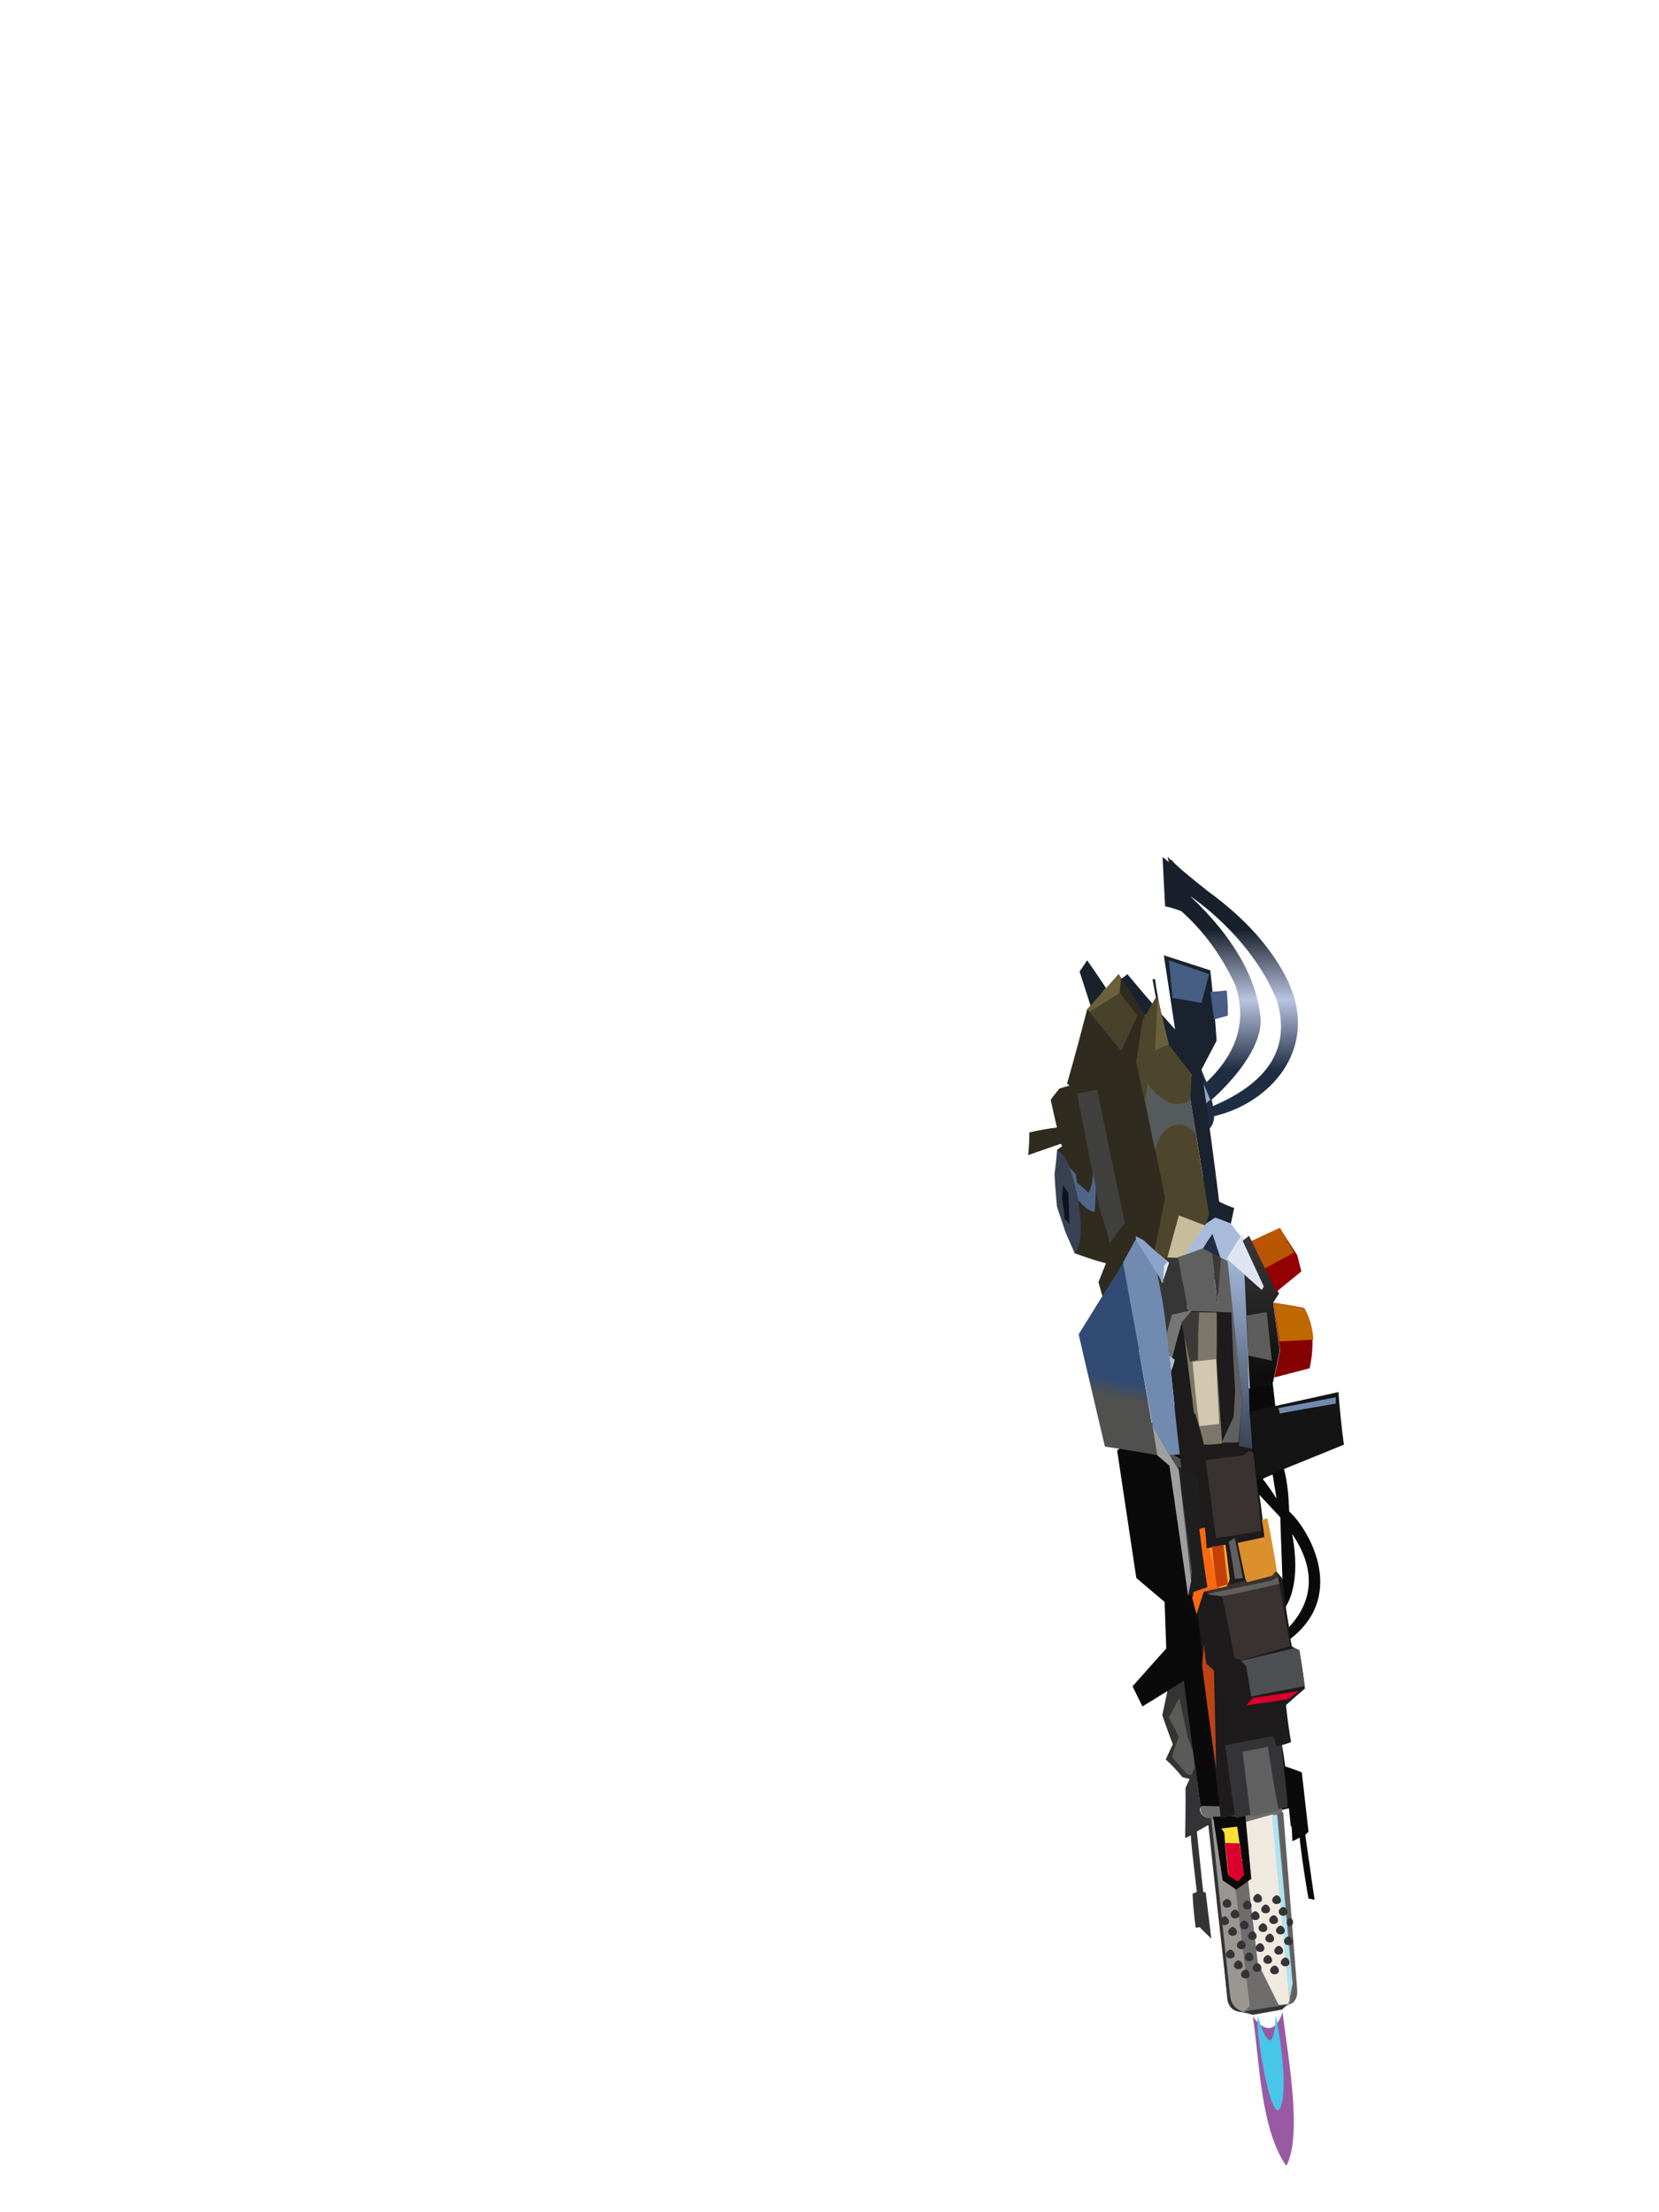 <?xml version="1.0" encoding="UTF-8"?><svg width="1320px" height="1760px" viewBox="0 0 1320 1760" version="1.1" xmlns="http://www.w3.org/2000/svg" xmlns:xlink="http://www.w3.org/1999/xlink"><defs><linearGradient x1="50%" y1="0%" x2="50%" y2="78%" id="id-112089"><stop stop-color="#19202B" offset="0%"></stop><stop stop-color="#19202B" offset="34%"></stop><stop stop-color="#B9C4E0" offset="67%"></stop><stop stop-color="#1E2D42" offset="100%"></stop></linearGradient><linearGradient x1="45%" y1="37%" x2="45%" y2="43%" id="id-112090"><stop stop-color="#314B75" offset="0%"></stop><stop stop-color="#50504F" offset="100%"></stop></linearGradient><linearGradient x1="50%" y1="0%" x2="50%" y2="100%" id="id-112091"><stop stop-color="#A1B6D8" offset="0%"></stop><stop stop-color="#3A4556" offset="100%"></stop></linearGradient><linearGradient x1="44%" y1="4%" x2="56%" y2="93%" id="id-112092"><stop stop-color="#363636" offset="0%"></stop><stop stop-color="#0E0E0E" offset="100%"></stop></linearGradient><linearGradient x1="59%" y1="43%" x2="56%" y2="46%" id="id-112093"><stop stop-color="#FFAA32" offset="0%"></stop><stop stop-color="#FB680F" offset="100%"></stop></linearGradient></defs><g transform=" translate(818,681)" id="id-112094"><path d=" M 60,419 L 166,321 C 123,216 101,163 101,163 C 51,177 25,185 25,185 C 20,191 18,194 18,194 C 21,208 23,216 23,216 C 8,218 1,220 1,220 C 1,232 0,238 0,238 C 17,232 26,229 26,229 C 27,230 27,231 27,231 C 24,233 23,234 23,234 C 32,289 37,316 37,316 C 53,322 62,324 62,324 C 58,334 56,339 56,339 L 66,375 C 62,404 60,419 60,419 Z" fill="#302B1F" id="id-112095"></path><path d=" M 111,1 C 111,1 112,1 113,3 L 114,3 C 118,8 128,16 143,28 C 172,49 194,73 207,100 C 232,154 192,197 148,207 C 148,212 146,216 143,218 C 143,218 141,202 138,170 C 138,170 139,173 142,180 C 167,156 174,131 165,103 C 154,79 139,59 122,44 L 122,44 L 122,44 C 122,44 118,42 109,40 L 109,40 L 107,1 C 107,1 109,2 112,5 L 112,5 Z M 129,32 C 163,64 182,97 185,129 C 187,159 146,194 146,194 C 147,197 147,199 147,199 L 147,199 L 147,199 C 192,180 209,152 198,115 C 177,63 129,32 129,32 Z" fill="url(#id-112089)" id="id-112096"></path><path d=" M 141,198 C 143,195 145,194 145,194 L 139,180 C 140,192 141,198 141,198 Z" fill="#92A8D0" id="id-112097"></path><path d=" M 150,147 C 142,162 138,170 138,170 C 148,240 152,275 152,275 C 160,279 164,280 164,280 C 160,299 158,308 158,308 C 150,306 146,305 146,305 C 138,313 133,317 133,317 C 141,296 144,285 144,285 C 134,224 129,193 129,193 C 129,180 130,174 130,174 C 91,124 72,99 72,99 C 77,96 79,94 79,94 C 104,124 117,138 117,138 C 111,99 108,79 108,79 L 145,91 C 149,128 150,147 150,147 Z" fill="#19222E" id="id-112098"></path><path d=" M 62,105 C 52,90 47,83 47,83 C 43,89 41,92 41,92 L 50,120 C 58,110 62,105 62,105 Z" fill="#19222C" id="id-112099"></path><path d=" M 101,98 C 100,98 99,98 99,98 C 102,115 104,124 104,124 L 106,126 C 102,107 101,98 101,98 Z" fill="#16212C" id="id-112100"></path><path d=" M 72,94 C 56,113 47,122 47,122 C 37,161 31,181 31,181 C 40,189 45,193 45,193 C 57,270 63,308 63,308 C 86,322 97,329 97,329 C 105,291 109,272 109,272 L 93,126 C 79,105 72,94 72,94 Z" fill="#302B1F" id="id-112101"></path><path d=" M 74,155 C 83,136 87,127 87,127 L 73,109 L 47,122 C 65,144 74,155 74,155 Z" fill="#48422B" id="id-112102"></path><path d=" M 73,109 L 49,124 L 47,122 C 64,103 72,94 72,94 L 74,97 C 73,105 73,109 73,109 Z" fill="#6B603C" id="id-112103"></path><path d=" M 102,112 C 95,124 91,131 91,131 L 86,164 C 102,236 109,272 109,272 C 102,308 98,326 98,326 L 123,336 L 133,317 L 144,285 L 129,194 C 130,180 130,174 130,174 L 112,150 C 105,125 102,112 102,112 Z" fill="#4D462D" id="id-112104"></path><path d=" M 101,155 C 108,151 112,150 112,150 L 103,112 L 101,155 Z" fill="#6B603C" id="id-112105"></path><path d=" M 95,181 C 94,190 93,194 93,194 C 98,221 101,234 101,234 C 104,222 110,215 118,214 C 125,211 134,222 134,222 L 129,194 C 119,201 107,197 95,181 Z" fill="#555A5B" id="id-112106"></path><path d=" M 120,286 L 141,294 C 136,309 134,317 134,317 C 126,331 122,339 122,339 L 108,330 C 116,300 120,286 120,286 Z" fill="#C8BD9B" id="id-112107"></path><path d=" M 65,308 C 73,297 77,292 77,292 C 62,221 55,186 55,186 C 45,188 39,189 39,189 L 57,281 C 63,299 65,308 65,308 Z" fill="#40413E" id="id-112108"></path><path d=" M 23,235 C 22,247 21,253 21,253 C 22,270 23,279 23,279 L 30,300 C 35,311 37,316 37,316 C 41,311 44,302 40,274 C 35,248 29,235 23,235 Z" fill="#394253" id="id-112109"></path><path d=" M 28,262 C 27,269 27,273 27,273 C 29,283 29,289 29,289 C 32,291 33,293 33,293 L 32,268 C 29,264 28,262 28,262 Z" fill="#0D141F" id="id-112110"></path><path d=" M 33,248 C 36,256 38,265 40,274 C 47,282 51,283 53,283 C 54,270 54,264 54,264 C 52,256 52,252 52,252 C 51,258 51,263 48,268 C 42,262 39,260 39,260 L 38,253 C 34,249 33,248 33,248 Z" fill="#50658A" id="id-112111"></path><path d=" M 138,117 C 122,114 115,113 115,113 C 113,93 112,83 112,83 L 144,94 C 140,109 138,117 138,117 Z" fill="#465D84" id="id-112112"></path><path d=" M 152,733 C 142,732 136,732 136,732 C 126,724 120,721 120,721 C 122,712 123,708 123,708 C 114,694 110,687 110,687 C 110,673 110,667 110,667 L 97,608 L 123,644 C 143,703 152,733 152,733 Z" transform=" translate(125,670) rotate(12) translate(-125,-670)" fill="#343432" id="id-112113"></path><path d=" M 145,729 C 137,730 133,730 133,730 C 123,723 118,719 118,719 C 119,708 120,702 120,702 L 109,689 L 114,672 L 127,701 C 139,720 145,729 145,729 Z" transform=" translate(127,701) rotate(12) translate(-127,-701)" fill="#5A5A58" id="id-112114"></path><path d=" M 153,416 C 157,428 159,434 159,434 C 170,466 176,481 176,481 C 181,491 184,501 187,513 C 203,522 247,567 209,612 C 211,617 212,619 212,619 C 217,670 220,696 220,696 C 224,706 226,712 226,712 C 235,713 240,714 240,714 C 250,744 255,759 255,759 L 253,762 C 265,795 271,811 271,811 C 267,811 266,811 266,811 C 254,781 249,765 249,765 C 246,768 244,769 244,769 C 243,765 242,761 241,758 L 240,757 C 238,750 236,745 236,744 L 236,744 C 236,744 236,744 236,744 L 236,744 L 236,744 C 214,754 203,759 203,759 C 211,785 216,800 218,805 L 218,805 C 218,806 218,806 218,806 L 218,806 C 218,806 218,806 218,806 C 212,813 208,816 208,816 L 208,816 L 208,816 C 200,814 196,813 196,813 L 196,813 L 196,813 C 184,780 178,763 178,763 C 171,760 167,758 167,758 C 144,694 133,662 133,662 C 117,678 107,687 105,689 L 105,689 C 105,689 105,689 105,689 L 105,689 C 105,689 105,689 105,689 C 98,680 94,675 94,675 C 107,652 114,640 114,640 C 108,616 105,604 105,604 C 88,595 79,590 79,590 C 55,526 43,494 43,494 C 68,464 80,449 80,449 C 129,427 153,416 153,416 Z M 193,530 C 203,554 205,574 200,588 L 206,603 C 221,578 217,553 193,530 Z M 161,505 C 161,505 165,515 172,537 L 172,537 L 187,562 C 187,562 189,563 193,567 L 193,567 L 181,519 Z M 168,487 C 168,487 166,488 161,492 C 161,492 166,496 175,505 L 175,505 Z" transform=" translate(157,616) rotate(12) translate(-157,-616)" fill="#0A0A0A" id="id-112096"></path><path d=" M 174,911 C 177,919 182,919 188,919 C 193,919 196,919 196,919 C 211,912 219,909 219,909 C 225,901 227,897 227,897 C 215,849 199,801 185,753 C 143,761 122,765 122,765 C 121,770 124,773 131,774 C 160,865 174,911 174,911 Z" transform=" translate(174,836) rotate(12) translate(-174,-836)" fill="#6E6D6C" id="id-112116"></path><path d=" M 191,910 L 187,916 C 179,917 175,914 173,910 C 144,817 129,771 129,771 L 143,770 C 175,863 191,910 191,910 Z" transform=" translate(160,843) rotate(12) translate(-160,-843)" fill="#9A9691" id="id-112117"></path><path d=" M 215,910 L 192,881 C 168,810 156,775 156,775 C 171,767 179,763 179,763 C 208,857 223,905 223,905 L 222,908 C 217,910 215,910 215,910 Z" transform=" translate(189,837) rotate(12) translate(-189,-837)" fill="#F0E9E0" id="id-112118"></path><path d=" M 223,906 C 223,898 223,894 223,894 C 196,808 183,765 183,765 L 179,766 C 208,860 223,906 223,906 Z" transform=" translate(201,836) rotate(12) translate(-201,-836)" fill="#B0E2F0" id="id-112119"></path><path d=" M 222,913 C 224,911 226,910 226,910 C 229,905 228,902 227,898 L 187,763 L 183,765 C 210,851 223,894 223,894 L 224,908 C 223,912 222,913 222,913 Z" transform=" translate(206,838) rotate(12) translate(-206,-838)" fill="#606061" id="id-112120"></path><path d=" M 155,579 C 131,514 119,481 119,481 C 112,477 108,475 108,475 C 79,476 65,477 65,477 C 39,422 26,394 26,394 C 41,352 49,331 49,331 C 82,412 98,452 98,452 C 113,466 120,472 120,472 C 134,477 141,479 141,479 L 156,523 L 168,570 C 159,576 155,579 155,579 Z" transform=" translate(97,455) rotate(12) translate(-97,-455)" fill="url(#id-112090)" id="id-112121"></path><path d=" M 172,923 L 206,910 C 203,913 202,915 202,915 L 180,924 C 175,923 172,923 172,923 Z" transform=" translate(189,917) rotate(12) translate(-189,-917)" fill="#343436" id="id-112122"></path><path d=" M 187,915 C 182,916 177,916 173,909 C 142,816 127,770 127,770 C 129,770 130,770 130,770 L 174,905 C 176,910 179,914 187,915 Z" transform=" translate(157,843) rotate(12) translate(-157,-843)" fill="#333335" id="id-112123"></path><path d=" M 160,858 C 152,853 149,851 149,851 C 147,852 146,852 146,852 C 140,835 138,826 138,826 C 140,825 141,824 141,824 C 134,803 129,789 127,781 C 127,781 126,782 123,784 C 118,758 115,745 115,745 C 118,732 119,726 119,726 C 126,747 130,757 130,757 C 129,760 131,765 140,765 L 139,770 L 131,777 C 141,808 146,823 146,823 L 148,823 C 156,846 160,858 160,858 Z" transform=" translate(137,792) rotate(12) translate(-137,-792)" fill="#343436" id="id-112124"></path><path d=" M 167,762 C 151,766 142,768 142,768 C 154,800 160,816 160,816 C 168,819 172,821 172,821 L 182,810 C 172,778 167,762 167,762 Z" transform=" translate(162,791) rotate(12) translate(-162,-791)" fill="#0A0A0A" id="id-112125"></path><path d=" M 175,808 C 173,812 171,814 171,814 C 166,812 163,811 163,811 C 156,790 153,779 153,779 C 151,777 150,776 150,776 L 162,772 C 171,796 175,808 175,808 Z" transform=" translate(163,793) rotate(12) translate(-163,-793)" fill="#FEE034" id="id-112126"></path><path d=" M 165,785 L 154,787 L 162,812 L 170,815 L 174,809 C 168,793 165,785 165,785 Z" transform=" translate(164,800) rotate(12) translate(-164,-800)" fill="#DA002E" id="id-112127"></path><path d=" M 196,762 C 229,747 246,739 246,739 C 236,710 231,695 231,695 C 235,693 238,691 238,691 C 231,673 228,663 228,663 C 236,652 240,647 240,647 C 233,627 229,618 229,618 C 224,617 222,616 222,616 C 210,582 204,565 204,565 C 200,562 198,561 198,561 C 188,544 183,535 183,535 C 168,492 160,471 160,471 C 137,397 125,360 125,360 C 87,371 68,376 68,376 L 104,486 C 165,670 196,762 196,762 Z" transform=" translate(157,561) rotate(12) translate(-157,-561)" fill="#1D1B1B" id="id-112128"></path><path d=" M 172,768 L 211,751 C 201,720 196,704 196,704 C 193,705 192,705 192,705 C 189,700 188,698 188,698 L 152,713 C 165,750 172,768 172,768 Z" transform=" translate(181,733) rotate(12) translate(-181,-733)" fill="#343436" id="id-112129"></path><path d=" M 166,716 C 179,711 185,708 185,708 C 197,740 204,756 204,756 L 183,765 C 172,733 166,716 166,716 Z" transform=" translate(185,736) rotate(12) translate(-185,-736)" fill="#616162" id="id-112130"></path><path d=" M 130,629 C 131,640 132,646 132,646 C 150,698 160,724 160,724 C 148,673 142,648 142,648 L 135,644 C 131,634 130,629 130,629 Z" transform=" translate(145,676) rotate(12) translate(-145,-676)" fill="#BE4415" id="id-112131"></path><path d=" M 222,655 C 195,666 182,672 182,672 C 176,656 173,649 173,649 C 170,647 168,646 168,646 L 208,627 L 212,628 C 219,646 222,655 222,655 Z" transform=" translate(195,649) rotate(12) translate(-195,-649)" fill="#4E4F53" id="id-112132"></path><path d=" M 144,288 C 152,289 157,290 157,290 C 166,298 171,301 171,301 L 163,335 L 126,323 L 138,294 L 144,288 Z" transform=" translate(148,311) rotate(12) translate(-148,-311)" fill="#A9BBDB" id="id-112133"></path><path d=" M 178,640 C 174,640 172,640 172,640 C 159,609 152,594 152,594 C 142,593 136,593 136,593 C 172,575 191,566 191,566 L 213,621 C 189,634 178,640 178,640 Z" transform=" translate(175,603) rotate(12) translate(-175,-603)" fill="#393231" id="id-112134"></path><path d=" M 157,592 C 185,580 199,573 199,573 C 197,570 197,568 197,568 C 193,571 192,572 192,572 L 144,593 C 153,593 157,592 157,592 Z" transform=" translate(171,581) rotate(12) translate(-171,-581)" fill="#606061" id="id-112135"></path><path d=" M 138,588 C 147,581 151,578 151,578 C 137,534 131,512 131,512 C 128,500 127,495 127,495 C 115,491 109,489 109,489 L 137,569 C 138,581 138,588 138,588 Z" transform=" translate(130,538) rotate(12) translate(-130,-538)" fill="#1F1F1F" id="id-112136"></path><path d=" M 85,457 C 91,473 94,480 94,480 L 105,486 C 129,551 141,584 141,584 C 141,576 141,572 141,572 L 113,488 C 94,468 85,457 85,457 Z" transform=" translate(113,521) rotate(12) translate(-113,-521)" fill="#9F9F9F" id="id-112137"></path><path d=" M 114,375 C 130,421 138,444 138,444 C 140,445 140,446 140,446 C 148,460 151,467 151,467 C 160,465 165,463 165,463 C 153,421 147,400 147,400 C 142,374 139,362 139,362 L 119,366 C 115,372 114,375 114,375 Z" transform=" translate(139,415) rotate(12) translate(-139,-415)" fill="#7C7768" id="id-112138"></path><path d=" M 144,399 C 132,403 126,405 126,405 C 136,438 142,454 142,454 L 157,449 C 148,416 144,399 144,399 Z" transform=" translate(141,427) rotate(12) translate(-141,-427)" fill="#D1C8AF" id="id-112139"></path><path d=" M 170,463 C 173,449 175,441 175,441 C 173,428 172,421 172,421 C 161,381 156,360 156,360 C 133,364 122,366 122,366 C 111,339 105,326 105,326 C 117,319 123,315 123,315 C 128,316 131,316 131,316 C 139,343 144,356 144,356 C 140,332 138,319 138,319 C 143,320 145,321 145,321 C 168,392 179,427 179,427 L 183,460 C 174,462 170,463 170,463 Z" transform=" translate(144,389) rotate(12) translate(-144,-389)" fill="#606060" id="id-112140"></path><path d=" M 117,380 C 104,354 98,341 98,341 L 97,322 L 113,319 L 129,358 C 121,373 117,380 117,380 Z" transform=" translate(113,350) rotate(12) translate(-113,-350)" fill="#363636" id="id-112141"></path><path d=" M 139,399 L 133,402 L 120,373 C 124,366 125,363 125,363 L 132,362 C 136,387 139,399 139,399 Z" transform=" translate(129,382) rotate(12) translate(-129,-382)" fill="#3B3A36" id="id-112142"></path><polygon points="155 356 150 319 142 316" transform=" translate(148,336) rotate(12) translate(-148,-336)" fill="#3B3A36" id="id-112143"></polygon><path d=" M 183,468 C 191,468 194,468 194,468 C 189,450 186,441 186,441 C 169,370 160,334 160,334 L 143,324 L 178,432 C 181,456 183,468 183,468 Z" transform=" translate(169,396) rotate(12) translate(-169,-396)" fill="url(#id-112091)" id="id-112144"></path><path d=" M 192,340 L 191,342 C 169,330 158,324 158,324 L 166,302 C 183,327 192,340 192,340 Z" transform=" translate(175,322) rotate(12) translate(-175,-322)" fill="#DFE5F0" id="id-112145"></path><path d=" M 163,305 L 159,310 L 183,342 L 182,345 L 166,336 L 189,424 C 200,419 206,416 206,416 C 206,398 206,389 206,389 C 197,365 193,353 193,353 L 196,345 C 174,318 163,305 163,305 Z" transform=" translate(183,364) rotate(12) translate(-183,-364)" fill="url(#id-112092)" id="id-112146"></path><path d=" M 175,311 C 188,301 195,296 195,296 C 207,308 213,314 213,314 C 217,322 219,326 219,326 L 203,346 C 185,323 175,311 175,311 Z" transform=" translate(197,321) rotate(12) translate(-197,-321)" fill="#930103" id="id-112147"></path><path d=" M 192,329 L 212,312 C 202,301 197,295 197,295 L 177,310 C 187,323 192,329 192,329 Z" transform=" translate(195,312) rotate(12) translate(-195,-312)" fill="#B85601" id="id-112148"></path><path d=" M 189,359 C 205,358 213,358 213,358 C 223,368 228,384 228,404 L 202,417 L 202,395 C 193,371 189,359 189,359 Z" transform=" translate(209,387) rotate(12) translate(-209,-387)" fill="#850203" id="id-112149"></path><path d=" M 229,381 L 203,388 L 192,359 L 217,358 C 223,365 227,373 229,381 Z" transform=" translate(210,373) rotate(12) translate(-210,-373)" fill="#BF6701" id="id-112150"></path><path d=" M 173,450 C 217,430 239,420 239,420 C 247,447 252,460 252,460 L 190,502 C 179,468 173,450 173,450 Z" transform=" translate(212,461) rotate(12) translate(-212,-461)" fill="#141414" id="id-112151"></path><path d=" M 141,605 C 142,593 143,586 143,586 C 154,581 160,578 160,578 C 161,574 161,572 161,572 C 155,554 152,546 152,546 C 142,550 138,552 138,552 C 135,541 133,536 133,536 L 129,538 C 139,567 145,582 145,582 C 138,586 135,588 135,588 L 135,593 C 139,601 141,605 141,605 Z" transform=" translate(145,571) rotate(12) translate(-145,-571)" fill="url(#id-112093)" id="id-112152"></path><path d=" M 154,582 C 159,579 162,578 162,578 C 155,558 152,548 152,548 L 143,551 C 150,572 154,582 154,582 Z" transform=" translate(152,565) rotate(12) translate(-152,-565)" fill="#C43F07" id="id-112153"></path><path d=" M 178,577 C 179,578 180,579 180,579 C 192,573 198,570 198,570 C 200,567 201,565 201,565 C 191,539 185,526 185,526 L 181,528 L 186,541 L 166,550 C 174,568 178,577 178,577 Z" transform=" translate(183,552) rotate(12) translate(-183,-552)" fill="#DC8F2D" id="id-112154"></path><path d=" M 174,573 C 170,574 168,575 168,575 C 161,556 157,547 157,547 L 161,543 C 170,563 174,573 174,573 Z" transform=" translate(165,559) rotate(12) translate(-165,-559)" fill="#615F60" id="id-112155"></path><path d=" M 191,532 C 168,541 157,545 157,545 C 143,505 136,486 136,486 C 155,479 165,476 165,476 C 167,473 168,472 168,472 L 172,472 C 185,512 191,532 191,532 Z" transform=" translate(164,508) rotate(12) translate(-164,-508)" fill="#393231" id="id-112156"></path><path d=" M 175,680 C 197,672 207,668 207,668 C 212,662 214,660 214,660 L 179,673 C 177,677 175,680 175,680 Z" transform=" translate(194,670) rotate(12) translate(-194,-670)" fill="#D7002E" id="id-112157"></path><path d=" M 202,448 C 201,445 200,444 200,444 C 229,432 243,426 243,426 L 244,431 C 216,442 202,448 202,448 Z" transform=" translate(222,437) rotate(12) translate(-222,-437)" fill="#718AAF" id="id-112158"></path><path d=" M 198,399 C 185,399 179,399 179,399 C 174,379 171,368 171,368 L 186,362 C 194,387 198,399 198,399 Z" transform=" translate(184,381) rotate(12) translate(-184,-381)" fill="#5D5D5D" id="id-112159"></path><path d=" M 140,314 C 143,305 145,301 145,301 L 155,318 C 145,315 140,314 140,314 Z" transform=" translate(147,309) rotate(12) translate(-147,-309)" fill="#212D42" id="id-112160"></path><path d=" M 178,856 C 180,856 182,858 182,860 C 182,862 180,863 178,863 C 177,863 175,862 175,860 C 175,858 177,856 178,856 Z M 162,856 C 164,856 166,858 166,860 C 166,862 164,863 162,863 C 161,863 159,862 159,860 C 159,858 161,856 162,856 Z M 192,855 C 194,855 196,857 196,859 C 196,861 194,862 192,862 C 191,862 189,861 189,859 C 189,857 191,855 192,855 Z M 207,854 C 209,854 211,856 211,858 C 211,860 209,861 207,861 C 206,861 204,860 204,858 C 204,856 206,854 207,854 Z M 170,849 C 172,849 174,851 174,853 C 174,855 172,856 170,856 C 169,856 167,855 167,853 C 167,851 169,849 170,849 Z M 154,849 C 156,849 158,851 158,853 C 158,855 156,856 154,856 C 153,856 151,855 151,853 C 151,851 153,849 154,849 Z M 185,848 C 187,848 189,850 189,852 C 189,854 187,855 185,855 C 184,855 182,854 182,852 C 182,850 184,848 185,848 Z M 199,847 C 201,847 203,849 203,851 C 203,853 201,854 199,854 C 198,854 196,853 196,851 C 196,849 198,847 199,847 Z M 161,842 C 163,842 165,844 165,846 C 165,848 163,849 161,849 C 160,849 158,848 158,846 C 158,844 160,842 161,842 Z M 192,840 C 194,840 196,842 196,844 C 196,846 194,847 192,847 C 191,847 189,846 189,844 C 189,842 191,840 192,840 Z M 177,840 C 179,840 181,842 181,844 C 181,846 179,847 177,847 C 176,847 174,846 174,844 C 174,842 176,840 177,840 Z M 208,842 C 208,844 208,846 206,846 C 205,847 204,845 203,844 C 203,842 203,840 204,840 C 206,839 207,840 208,842 Z M 153,835 C 155,835 157,837 157,839 C 157,841 155,842 153,842 C 152,842 150,841 150,839 C 150,837 152,835 153,835 Z M 169,833 C 171,833 173,835 173,837 C 173,839 171,840 169,840 C 168,840 166,839 166,837 C 166,835 168,833 169,833 Z M 184,833 C 186,833 188,835 188,837 C 188,839 186,840 184,840 C 183,840 181,839 181,837 C 181,835 183,833 184,833 Z M 198,832 C 200,832 202,834 202,836 C 202,838 200,839 198,839 C 197,839 195,838 195,836 C 195,834 197,832 198,832 Z M 176,826 C 178,826 180,828 180,830 C 180,832 178,833 176,833 C 175,833 173,832 173,830 C 173,828 175,826 176,826 Z M 191,824 C 193,824 195,826 195,828 C 195,830 193,831 191,831 C 190,831 188,830 188,828 C 188,826 190,824 191,824 Z M 179,887 C 181,887 183,889 183,891 C 183,893 181,894 179,894 C 178,894 176,893 176,891 C 176,889 178,887 179,887 Z M 172,881 C 174,881 176,883 176,885 C 176,887 174,888 172,888 C 171,888 169,887 169,885 C 169,883 171,881 172,881 Z M 187,880 C 189,880 191,882 191,884 C 191,886 189,887 187,887 C 186,887 184,886 184,884 C 184,882 186,880 187,880 Z M 201,879 C 203,879 205,881 205,883 C 205,885 203,886 201,886 C 200,886 198,885 198,883 C 198,881 200,879 201,879 Z M 164,874 C 166,874 168,876 168,878 C 168,880 166,881 164,881 C 163,881 161,880 161,878 C 161,876 163,874 164,874 Z M 179,873 C 181,873 183,875 183,877 C 183,879 181,880 179,880 C 178,880 176,879 176,877 C 176,875 178,873 179,873 Z M 194,872 C 196,872 198,874 198,876 C 198,878 196,879 194,879 C 193,879 191,878 191,876 C 191,874 193,872 194,872 Z M 208,871 C 210,871 212,873 212,875 C 212,877 210,878 208,878 C 207,878 205,877 205,875 C 205,873 207,871 208,871 Z M 171,865 C 173,865 175,867 175,869 C 175,871 173,872 171,872 C 170,872 168,871 168,869 C 168,867 170,865 171,865 Z M 186,864 C 188,864 190,866 190,868 C 190,870 188,871 186,871 C 185,871 183,870 183,868 C 183,866 185,864 186,864 Z M 201,863 C 203,863 205,865 205,867 C 205,869 203,870 201,870 C 200,870 198,869 198,867 C 198,865 200,863 201,863 Z" transform=" translate(181,859) rotate(12) translate(-181,-859)" fill="#343436" id="id-112096"></path><path d=" M 138,470 L 130,472 L 112,452 C 79,371 62,330 62,330 C 66,317 68,310 68,310 L 83,317 C 92,336 98,350 102,361 C 114,395 125,432 138,470 Z" transform=" translate(100,391) rotate(12) translate(-100,-391)" fill="#718AAF" id="id-112162"></path><path d=" M 110,338 C 99,322 94,314 94,314 C 91,311 89,309 89,309 L 112,321 C 111,332 110,338 110,338 Z" transform=" translate(100,323) rotate(12) translate(-100,-323)" fill="#E2E8F3" id="id-112163"></path><path d=" M 118,405 C 119,382 120,370 120,370 C 124,363 126,359 126,359 C 116,364 111,366 111,366 L 110,382 C 116,398 118,405 118,405 Z" transform=" translate(118,382) rotate(12) translate(-118,-382)" fill="#767676" id="id-112164"></path><path d=" M 115,410 C 116,404 116,400 116,400 L 111,398 C 114,406 115,410 115,410 Z" transform=" translate(113,404) rotate(12) translate(-113,-404)" fill="#ABBEE0" id="id-112165"></path><path d=" M 111,337 L 83,308 L 82,305 C 86,306 89,307 89,307 C 104,316 111,320 111,320 L 109,323 L 111,337 Z" transform=" translate(96,321) rotate(12) translate(-96,-321)" fill="#8DA3CB" id="id-112166"></path><path d=" M 158,107 C 150,108 145,108 145,108 C 147,123 148,130 148,130 L 159,127 C 159,114 158,107 158,107 Z" fill="#465D84" id="id-112167"></path><path d=" M 171,926 C 181,958 189,1013 214,1040 C 224,1013 201,947 194,919 C 194,919 191,946 171,926 Z" transform=" translate(194,980) rotate(8) translate(-194,-980)" fill="#995AA4" id="id-112168"></path><path d=" M 192,922 C 192,922 210,973 206,993 C 202,1014 177,936 178,925 C 178,925 196,966 192,922 Z" transform=" translate(192,959) rotate(8) translate(-192,-959)" fill="#48C6E7" id="id-112168"></path></g></svg>